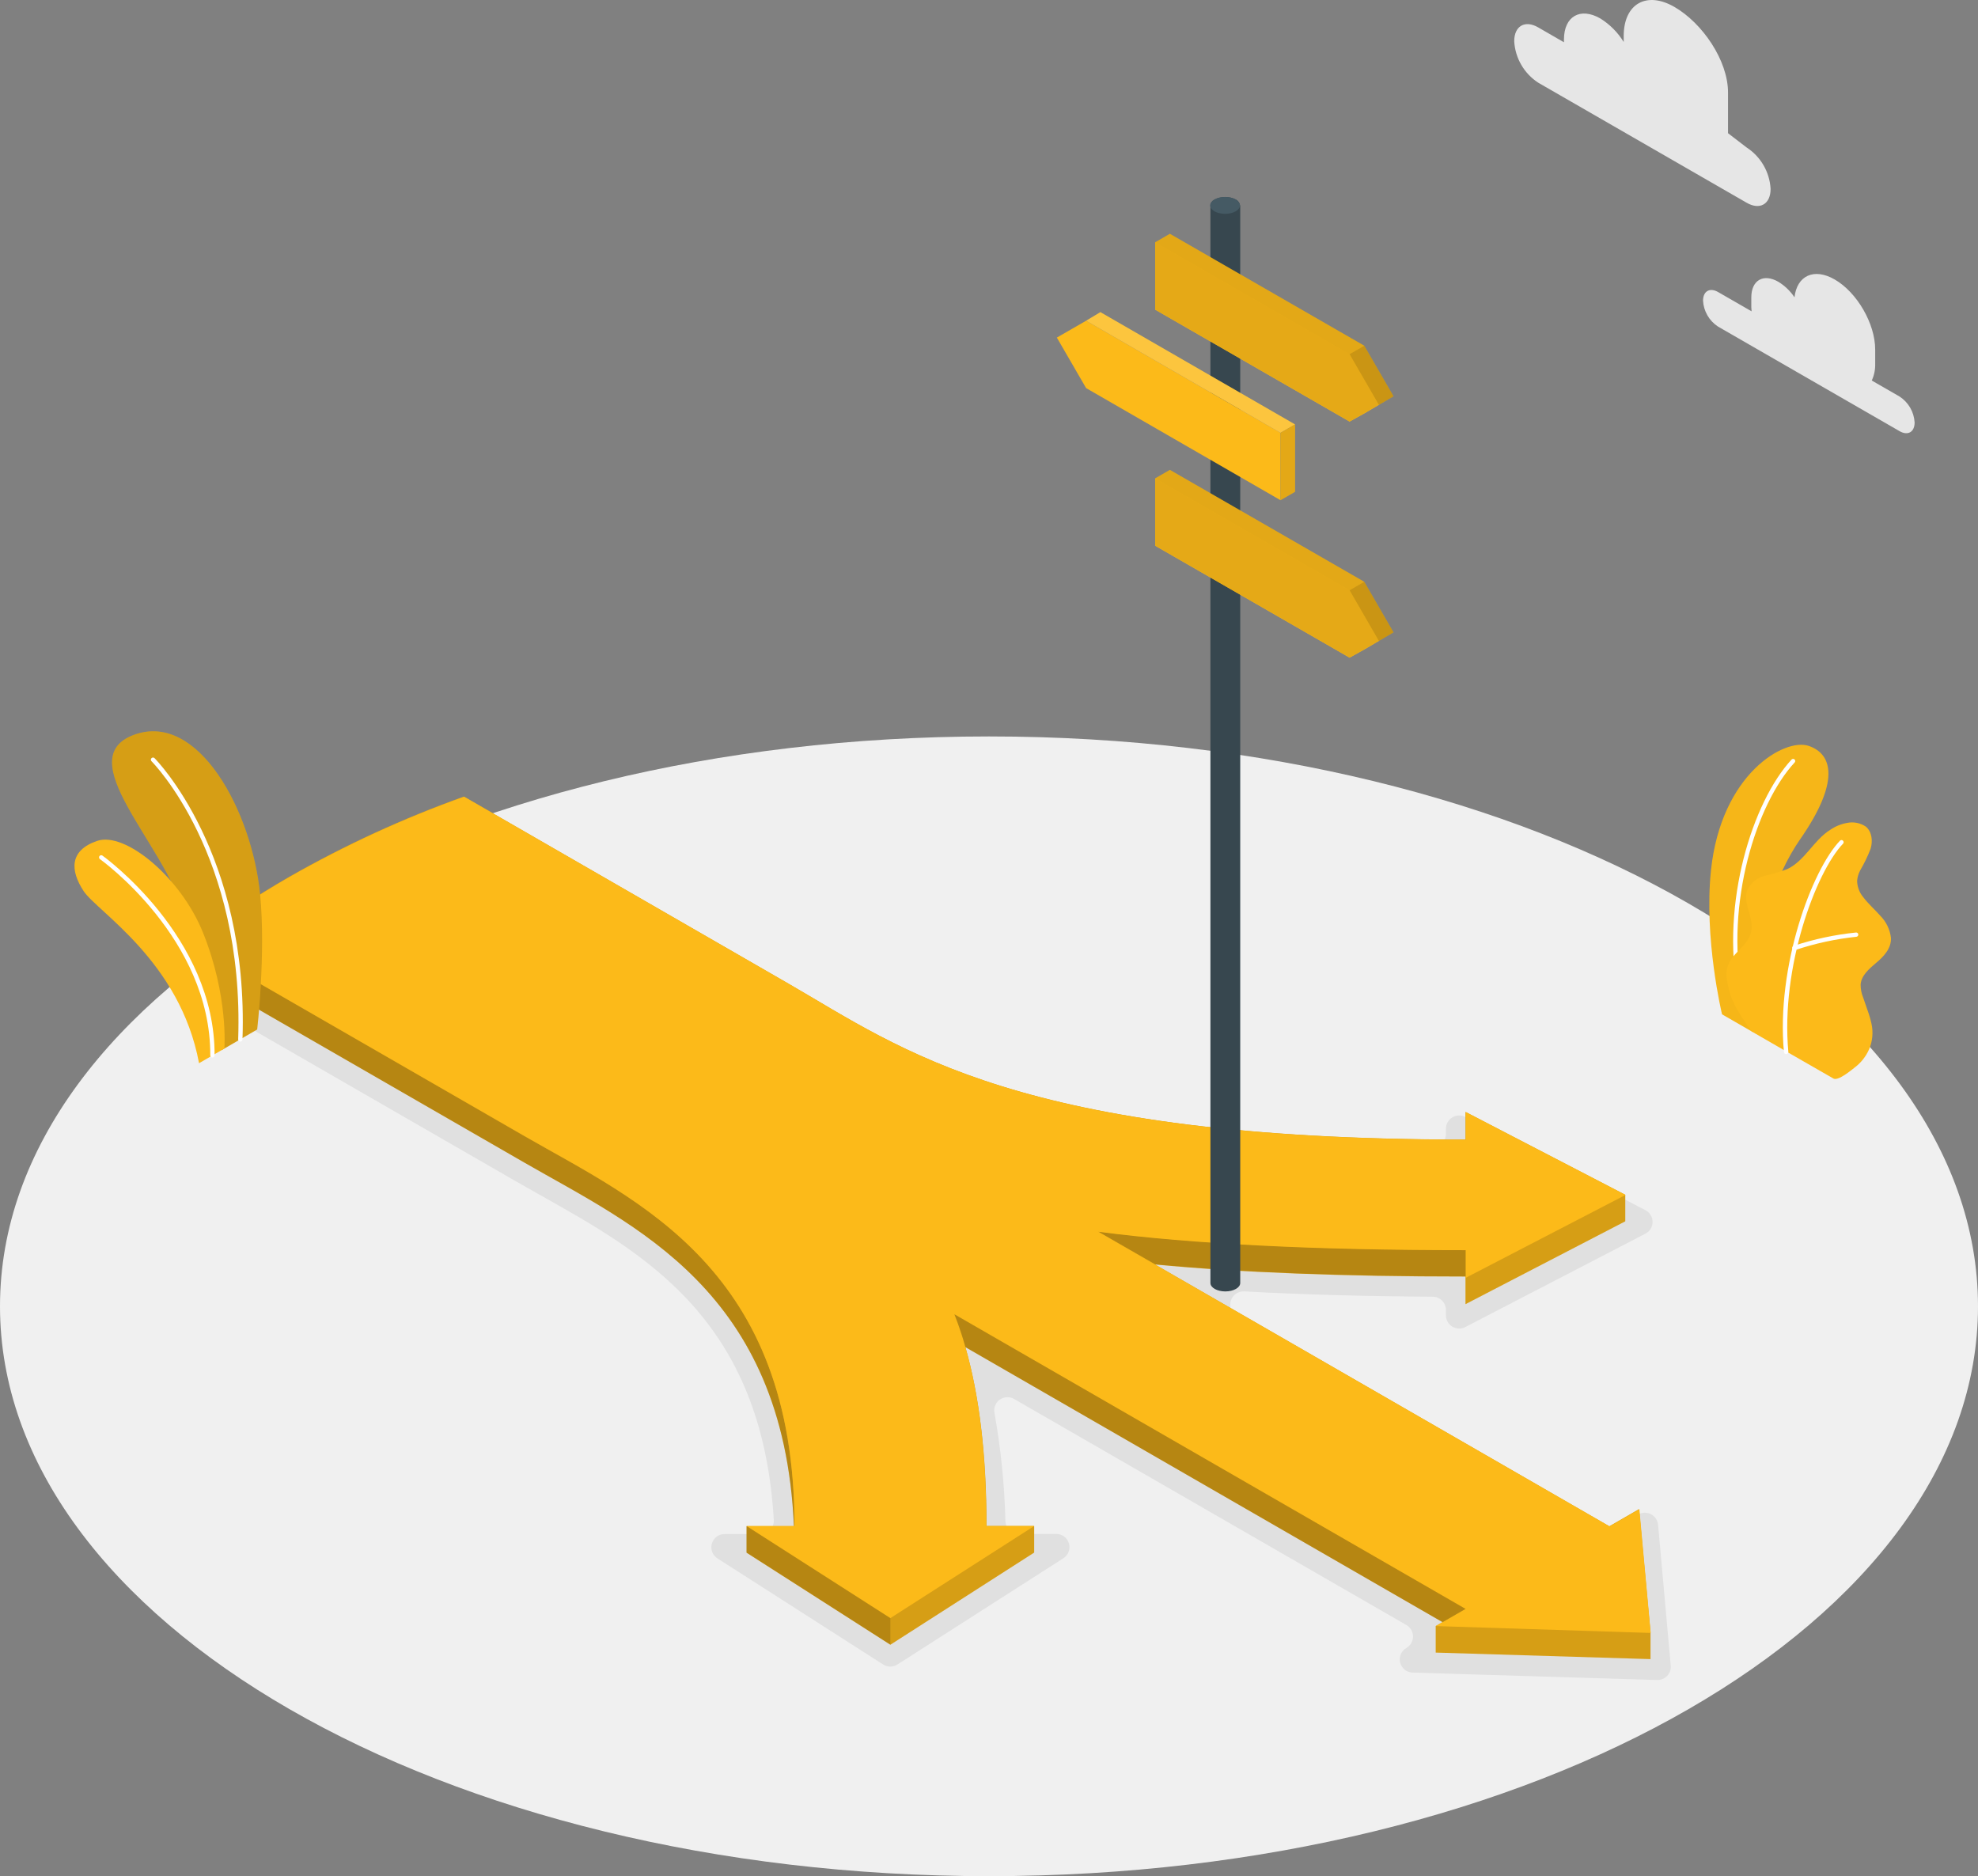 <svg xmlns="http://www.w3.org/2000/svg" width="330" height="313" fill="none" viewBox="0 0 330 313"><rect x="0" y="0" width="330" height="313" fill="#808080" stroke="none"/><path fill="#F0F0F0" d="M165 313C256.127 313 330 270.436 330 217.93C330 165.425 256.127 122.86 165 122.86C73.873 122.86 0 165.425 0 217.93C0 270.436 73.873 313 165 313Z"/><path fill="#E0E0E0" d="M176.194 255.901H169.945C169.376 255.901 168.829 255.682 168.418 255.289C168.007 254.896 167.764 254.359 167.74 253.792C167.591 247.72 166.979 241.668 165.909 235.689C165.833 235.275 165.878 234.848 166.037 234.459C166.197 234.07 166.465 233.735 166.809 233.493C167.154 233.251 167.561 233.113 167.982 233.095C168.403 233.076 168.82 233.179 169.184 233.39L234.641 271.107C234.975 271.301 235.253 271.58 235.447 271.915C235.64 272.25 235.741 272.629 235.741 273.016C235.741 273.402 235.64 273.782 235.447 274.117C235.253 274.452 234.975 274.73 234.641 274.924V274.924C234.222 275.162 233.892 275.53 233.703 275.973C233.514 276.415 233.475 276.907 233.592 277.374C233.709 277.84 233.977 278.255 234.353 278.556C234.73 278.856 235.194 279.025 235.676 279.037L276.477 280.274C276.789 280.284 277.1 280.227 277.389 280.107C277.677 279.988 277.937 279.808 278.151 279.581C278.364 279.353 278.527 279.083 278.629 278.788C278.73 278.494 278.767 278.18 278.738 277.87L276.625 254.368C276.59 253.999 276.464 253.645 276.256 253.338C276.049 253.031 275.768 252.78 275.438 252.61C275.109 252.439 274.742 252.353 274.371 252.361C274 252.368 273.636 252.469 273.314 252.653L269.644 254.762C269.308 254.955 268.926 255.057 268.538 255.057C268.15 255.057 267.768 254.955 267.432 254.762L206.35 219.554C205.921 219.305 205.588 218.919 205.405 218.458C205.223 217.997 205.201 217.488 205.343 217.013C205.485 216.538 205.784 216.125 206.19 215.84C206.597 215.555 207.087 215.414 207.583 215.442C217.002 215.962 227.441 216.257 239.036 216.327C239.619 216.331 240.177 216.564 240.589 216.976C241 217.388 241.232 217.946 241.234 218.528V219.435C241.234 219.813 241.332 220.186 241.518 220.516C241.704 220.846 241.971 221.123 242.295 221.32C242.619 221.517 242.989 221.627 243.368 221.641C243.747 221.654 244.123 221.57 244.46 221.396L274.519 205.81C274.878 205.624 275.178 205.343 275.388 204.997C275.598 204.652 275.709 204.256 275.709 203.852C275.709 203.448 275.598 203.052 275.388 202.707C275.178 202.362 274.878 202.081 274.519 201.894L244.46 186.336C244.124 186.163 243.748 186.079 243.37 186.092C242.991 186.105 242.622 186.215 242.298 186.411C241.975 186.607 241.707 186.883 241.52 187.212C241.334 187.541 241.235 187.913 241.234 188.291V189.156C241.234 189.447 241.176 189.735 241.064 190.004C240.952 190.272 240.788 190.516 240.581 190.721C240.374 190.927 240.129 191.089 239.859 191.199C239.589 191.309 239.3 191.365 239.008 191.363C175.229 190.66 154.398 178.364 137.569 168.409C136.09 167.538 134.639 166.68 133.188 165.843L81.327 135.958C69.869 139.796 58.813 144.741 48.317 150.721C41.468 154.625 34.972 159.115 28.903 164.142L85.8 196.924C87.251 197.761 88.738 198.597 90.252 199.448C107.596 209.178 127.137 220.145 129.095 253.581C129.113 253.881 129.07 254.182 128.967 254.465C128.865 254.748 128.705 255.007 128.499 255.226C128.292 255.445 128.043 255.62 127.766 255.74C127.49 255.859 127.192 255.921 126.89 255.922H120.881C120.404 255.923 119.94 256.079 119.559 256.365C119.178 256.651 118.899 257.053 118.765 257.51C118.631 257.967 118.649 258.455 118.816 258.901C118.983 259.347 119.29 259.727 119.691 259.985L147.34 277.687C147.695 277.915 148.108 278.036 148.53 278.036C148.952 278.036 149.366 277.915 149.721 277.687L177.377 259.985C177.788 259.732 178.104 259.351 178.277 258.901C178.451 258.452 178.472 257.958 178.338 257.495C178.204 257.032 177.922 256.626 177.535 256.338C177.147 256.05 176.676 255.896 176.194 255.901Z"/><path fill="#E6E6E6" d="M286.635 48.72L292.228 51.939C292.199 51.706 292.183 51.471 292.179 51.236V49.619C292.179 46.744 294.201 45.577 296.694 47.011C297.768 47.669 298.687 48.552 299.385 49.598C299.794 45.985 302.64 44.635 306.091 46.625C309.825 48.776 312.847 54.006 312.847 58.309V60.671C312.875 61.64 312.68 62.602 312.276 63.483L316.919 66.155C317.647 66.63 318.253 67.27 318.689 68.022C319.124 68.774 319.377 69.618 319.426 70.485C319.426 72.081 318.299 72.728 316.919 71.933L286.628 54.484C285.899 54.009 285.293 53.37 284.859 52.617C284.424 51.865 284.174 51.021 284.127 50.154C284.134 48.572 285.254 47.925 286.635 48.72Z"/><path fill="#E6E6E6" d="M291.383 24.592L288.297 22.223V15.445C288.297 10.074 284.007 3.839 279.344 1.153C274.681 -1.533 270.891 0.64 270.891 6.018V7.002C269.914 5.415 268.583 4.075 267.002 3.086V3.086C263.642 1.153 260.923 2.721 260.923 6.601V7.051L256.626 4.57C254.421 3.297 252.625 4.331 252.625 6.876C252.701 8.261 253.103 9.609 253.798 10.811C254.493 12.013 255.462 13.034 256.626 13.793L291.397 33.822C293.602 35.095 295.398 34.069 295.398 31.517C295.322 30.128 294.919 28.778 294.221 27.574C293.524 26.371 292.551 25.349 291.383 24.592V24.592Z"/><path fill="#FCBA19" d="M275.364 272.365V276.787L239.529 275.698V271.276L240.663 270.622L161.062 224.743C163.401 232.919 164.584 242.782 164.584 254.586H172.537V259.015L148.544 274.39L124.551 259.036V254.607H132.455C130.729 215.238 105.834 204.531 87.463 193.943C82.44 191.04 55.326 175.418 31.721 161.829V157.393C36.973 153.286 42.515 149.562 48.303 146.25C57.586 140.958 67.317 136.488 77.382 132.893L131.532 164.1C150.552 175.074 169.847 190.112 244.496 190.112V185.5L271.151 199.328V203.75L244.496 217.572V212.967C224.011 212.967 206.886 212.299 192.698 210.956L268.489 254.628L273.455 251.76L275.364 272.365Z"/><path fill="#000" d="M275.364 272.365V276.787L239.529 275.698V271.276L240.663 270.622L161.062 224.743C163.401 232.919 164.584 242.782 164.584 254.586H172.537V259.015L148.544 274.39L124.551 259.036V254.607H132.455C130.729 215.238 105.834 204.531 87.463 193.943L31.721 161.829V157.393C36.973 153.286 42.515 149.562 48.303 146.25C57.586 140.958 67.317 136.488 77.382 132.893L77.565 132.998L131.532 164.1C150.552 175.074 169.847 190.112 244.496 190.112V185.5L271.151 199.328V203.75L244.496 217.572V212.967C224.011 212.967 206.886 212.299 192.698 210.956L268.489 254.628L273.455 251.76L275.364 272.365Z" opacity=".15"/><path fill="#000" d="M132.554 254.593H132.455C130.722 215.224 105.827 204.516 87.456 193.929L31.721 161.836V157.4L87.434 189.507C106.497 200.474 132.554 211.582 132.554 254.593Z" opacity=".15"/><path fill="#000" d="M244.517 208.517V212.932C224.032 212.932 206.907 212.264 192.719 210.921L183.174 205.445C191.099 206.471 200.081 207.237 210.295 207.75C220.509 208.264 231.865 208.517 244.517 208.517Z" opacity=".15"/><path fill="#FCBA19" d="M239.529 271.276L244.503 268.415L159.224 219.259C162.795 228.398 164.556 240.012 164.556 254.586H172.538L148.545 269.947L124.551 254.586H132.547C132.547 211.582 106.483 200.453 87.463 189.5L31.77 157.414C37.023 153.307 42.564 149.584 48.353 146.271C57.636 140.979 67.366 136.509 77.432 132.914L77.615 133.019L131.582 164.121C150.602 175.095 169.896 190.133 244.545 190.133V185.521L271.201 199.35L244.545 213.171V208.566C231.865 208.566 220.531 208.313 210.345 207.8C200.159 207.287 191.149 206.527 183.231 205.494L268.538 254.649L273.504 251.781L275.392 272.422L239.529 271.276Z"/><path fill="#000" d="M244.517 268.414L240.678 270.629L161.076 224.749C160.485 222.64 159.872 220.876 159.238 219.266L244.517 268.414Z" opacity=".15"/><path fill="#000" d="M148.544 269.954V274.376L124.551 259.015V254.593L148.544 269.954Z" opacity=".15"/><path fill="#37474F" d="M206.872 34.265C206.846 34.056 206.768 33.856 206.645 33.684C206.522 33.512 206.358 33.373 206.167 33.281C205.621 33.006 205.018 32.863 204.406 32.863C203.794 32.863 203.191 33.006 202.645 33.281C202.454 33.372 202.288 33.51 202.165 33.682C202.042 33.854 201.965 34.055 201.941 34.265V34.265V214.042C201.941 214.816 203.054 215.448 204.427 215.448C205.801 215.448 206.914 214.816 206.914 214.042V34.265H206.872Z"/><path fill="#455A64" d="M204.385 35.672C205.758 35.672 206.872 35.042 206.872 34.265C206.872 33.489 205.758 32.859 204.385 32.859C203.012 32.859 201.898 33.489 201.898 34.265C201.898 35.042 203.012 35.672 204.385 35.672Z"/><path fill="#FCBA19" d="M232.492 66.112L227.61 57.676L195.178 39.004L192.727 40.417V51.658L225.159 70.331L227.66 68.953L232.492 66.112Z"/><path fill="#FCBA19" d="M192.727 40.417L225.159 59.089L230.033 67.526L225.159 70.331L192.727 51.658V40.417Z"/><g opacity=".3"><path fill="#000" d="M192.727 40.417L225.159 59.089L230.048 67.547L225.159 70.331L192.727 51.658V40.417Z" opacity=".3"/></g><path fill="#000" d="M227.61 57.676L225.159 59.089L192.727 40.417L195.178 39.004L227.61 57.676Z" opacity=".1"/><path fill="#000" d="M225.159 59.089L227.61 57.676L232.492 66.112L230.048 67.546L225.159 59.089Z" opacity=".2"/><path fill="#FCBA19" d="M232.492 105.496L227.61 97.059L195.178 78.387L192.727 79.8V91.042L225.159 109.714L227.66 108.336L232.492 105.496Z"/><path fill="#FCBA19" d="M192.727 79.8L225.159 98.473L230.033 106.902L225.159 109.714L192.727 91.042V79.8Z"/><g opacity=".3"><path fill="#000" d="M192.727 79.8L225.159 98.473L230.048 106.93L225.159 109.714L192.727 91.042V79.8Z" opacity=".3"/></g><path fill="#000" d="M227.61 97.059L225.159 98.473L192.727 79.8L195.178 78.387L227.61 97.059Z" opacity=".1"/><path fill="#000" d="M225.159 98.473L227.61 97.06L232.492 105.496L230.048 106.93L225.159 98.473Z" opacity=".2"/><path fill="#FCBA19" d="M213.634 72.207L181.202 53.507L176.32 56.319L181.202 64.748L213.634 83.449V72.207Z"/><path fill="#FCBA19" d="M181.202 53.507L183.583 52.073L216.065 70.809L213.634 72.208L181.202 53.507Z"/><g opacity=".4"><path fill="#fff" d="M181.202 53.507L183.583 52.073L216.065 70.809L213.634 72.208L181.202 53.507Z" opacity=".4"/></g><path fill="#FCBA19" d="M216.065 82.05L213.634 83.449V72.208L216.065 70.809V82.05Z"/><path fill="#000" d="M216.065 82.05L213.634 83.449V72.208L216.065 70.809V82.05Z" opacity=".1"/><path fill="#FCBA19" d="M36.948 175.207L42.907 171.749C42.907 171.749 44.365 159.024 43.393 149.175C42.026 135.325 33.066 118.663 22.38 122.579C11.694 126.495 27.276 140.591 30.748 152.338C34.221 164.086 36.948 175.207 36.948 175.207Z"/><path fill="#000" d="M36.948 175.207L42.907 171.749C42.907 171.749 44.365 159.024 43.393 149.175C42.026 135.325 33.066 118.663 22.38 122.579C11.694 126.495 27.276 140.591 30.748 152.338C34.221 164.086 36.948 175.207 36.948 175.207Z" opacity=".15"/><path fill="#fff" d="M40.083 173.766C40.035 173.765 39.989 173.753 39.946 173.734C39.903 173.714 39.865 173.686 39.833 173.652C39.8 173.617 39.776 173.576 39.759 173.532C39.743 173.488 39.735 173.441 39.737 173.394C40.78 142.622 25.43 127.149 25.275 126.994C25.207 126.927 25.168 126.836 25.168 126.74C25.167 126.645 25.204 126.553 25.272 126.485C25.339 126.416 25.431 126.378 25.526 126.377C25.622 126.377 25.714 126.414 25.782 126.481C25.945 126.636 41.513 142.341 40.456 173.422C40.45 173.516 40.408 173.605 40.339 173.669C40.269 173.734 40.177 173.768 40.083 173.766V173.766Z"/><path fill="#FCBA19" d="M33.207 177.373L37.434 174.926C37.434 174.926 38.138 166.195 33.869 155.593C30.143 146.334 20.872 138.707 16.223 140.281C11.574 141.856 11.68 145.202 13.948 148.654C16.216 152.106 30.037 160.36 33.207 177.373Z"/><path fill="#fff" d="M35.44 176.424C35.392 176.424 35.345 176.414 35.301 176.396C35.257 176.377 35.217 176.35 35.184 176.316C35.15 176.282 35.124 176.242 35.106 176.197C35.089 176.153 35.08 176.106 35.081 176.058C35.166 156.605 16.864 143.459 16.674 143.325C16.636 143.298 16.603 143.263 16.578 143.222C16.553 143.182 16.537 143.137 16.529 143.091C16.522 143.044 16.523 142.996 16.534 142.95C16.545 142.904 16.565 142.861 16.593 142.823C16.621 142.784 16.656 142.752 16.696 142.727C16.736 142.702 16.781 142.686 16.828 142.678C16.875 142.671 16.923 142.672 16.969 142.683C17.015 142.694 17.058 142.714 17.097 142.742C17.28 142.875 35.891 156.24 35.8 176.065C35.8 176.16 35.762 176.251 35.694 176.319C35.627 176.386 35.535 176.424 35.44 176.424Z"/><path fill="#FCBA19" d="M292.432 172.184L287.297 169.218C287.297 169.218 284.24 156.563 285.459 145.132C287.17 129.089 297.751 123.057 301.773 124.442C305.796 125.827 306.965 130.488 300.308 140.042C296.377 145.68 291.552 157.421 292.432 172.184Z"/><g opacity=".15"><path fill="#000" d="M292.432 172.184L287.297 169.218C287.297 169.218 284.24 156.563 285.459 145.132C287.17 129.089 297.751 123.057 301.773 124.442C305.796 125.827 306.965 130.488 300.308 140.042C296.377 145.68 291.552 157.421 292.432 172.184Z" opacity=".15"/></g><path fill="#fff" d="M290.305 165.956H290.354C290.448 165.939 290.53 165.885 290.584 165.808C290.638 165.73 290.66 165.634 290.643 165.541C287.825 150.742 293.003 134.123 299.413 127.198C299.477 127.129 299.51 127.038 299.506 126.944C299.502 126.85 299.461 126.762 299.392 126.699C299.323 126.635 299.232 126.602 299.138 126.606C299.044 126.61 298.956 126.651 298.892 126.72C292.362 133.785 287.086 150.658 289.939 165.667C289.955 165.751 290.001 165.826 290.069 165.879C290.136 165.932 290.22 165.959 290.305 165.956V165.956Z"/><path fill="#FCBA19" d="M305.894 179.939C306.704 180.354 308.86 178.533 309.466 178.062C310.492 177.278 311.304 176.248 311.826 175.067C312.402 173.724 312.545 172.235 312.234 170.807C312.071 170.052 311.854 169.309 311.586 168.585L310.846 166.434C310.558 165.741 310.412 164.997 310.417 164.247C310.529 162.75 311.826 161.632 312.967 160.669C314.249 159.607 315.573 158.222 315.475 156.451C315.31 155.062 314.685 153.768 313.699 152.774C312.784 151.727 311.713 150.813 310.882 149.709C310.226 148.94 309.856 147.969 309.832 146.96C309.882 146.34 310.059 145.737 310.353 145.188C311.028 144.038 311.608 142.834 312.086 141.589C312.467 140.309 312.319 138.777 311.29 137.905C310.836 137.598 310.324 137.385 309.786 137.278C309.247 137.172 308.693 137.175 308.155 137.286C307.144 137.467 306.183 137.863 305.338 138.446C302.562 140.176 301.111 143.635 298.131 145.013C296.946 145.446 295.734 145.806 294.503 146.088C293.888 146.235 293.31 146.509 292.807 146.891C292.304 147.274 291.886 147.757 291.58 148.31C290.58 150.588 292.785 153.231 292.122 155.614C291.538 157.723 289.544 158.63 288.502 160.571C288.076 161.423 287.937 162.389 288.107 163.326C288.295 164.916 288.773 166.457 289.516 167.875C290.346 169.335 291.263 170.744 292.263 172.093C292.263 172.093 305.746 179.876 305.894 179.939Z"/><path fill="#fff" d="M298.033 175.847C298.08 175.844 298.125 175.831 298.167 175.809C298.209 175.788 298.246 175.758 298.277 175.722C298.307 175.686 298.329 175.644 298.343 175.599C298.357 175.554 298.362 175.507 298.357 175.46C297.061 161.4 302.929 145.484 307.514 140.717C307.566 140.647 307.59 140.56 307.583 140.474C307.575 140.387 307.537 140.306 307.474 140.246C307.411 140.186 307.328 140.15 307.241 140.146C307.154 140.143 307.068 140.17 307 140.225C302.295 145.09 296.3 161.252 297.624 175.524C297.628 175.572 297.643 175.619 297.666 175.662C297.689 175.705 297.721 175.743 297.759 175.773C297.797 175.803 297.841 175.826 297.888 175.838C297.935 175.851 297.984 175.854 298.033 175.847V175.847Z"/><path fill="#fff" d="M299.407 158.497H299.512C302.819 157.39 306.237 156.648 309.705 156.282C309.799 156.273 309.886 156.228 309.947 156.155C310.008 156.083 310.037 155.989 310.029 155.895C310.027 155.848 310.015 155.802 309.993 155.76C309.972 155.717 309.942 155.68 309.906 155.65C309.87 155.619 309.828 155.597 309.782 155.583C309.737 155.57 309.689 155.566 309.642 155.572C306.123 155.932 302.653 156.672 299.294 157.779C299.248 157.788 299.203 157.806 299.164 157.832C299.125 157.858 299.091 157.891 299.064 157.93C299.038 157.969 299.019 158.012 299.01 158.058C299 158.104 299 158.152 299.008 158.198C299.017 158.244 299.035 158.288 299.061 158.327C299.087 158.367 299.12 158.4 299.159 158.427C299.198 158.453 299.242 158.472 299.288 158.481C299.334 158.491 299.381 158.491 299.428 158.483L299.407 158.497Z"/></svg>